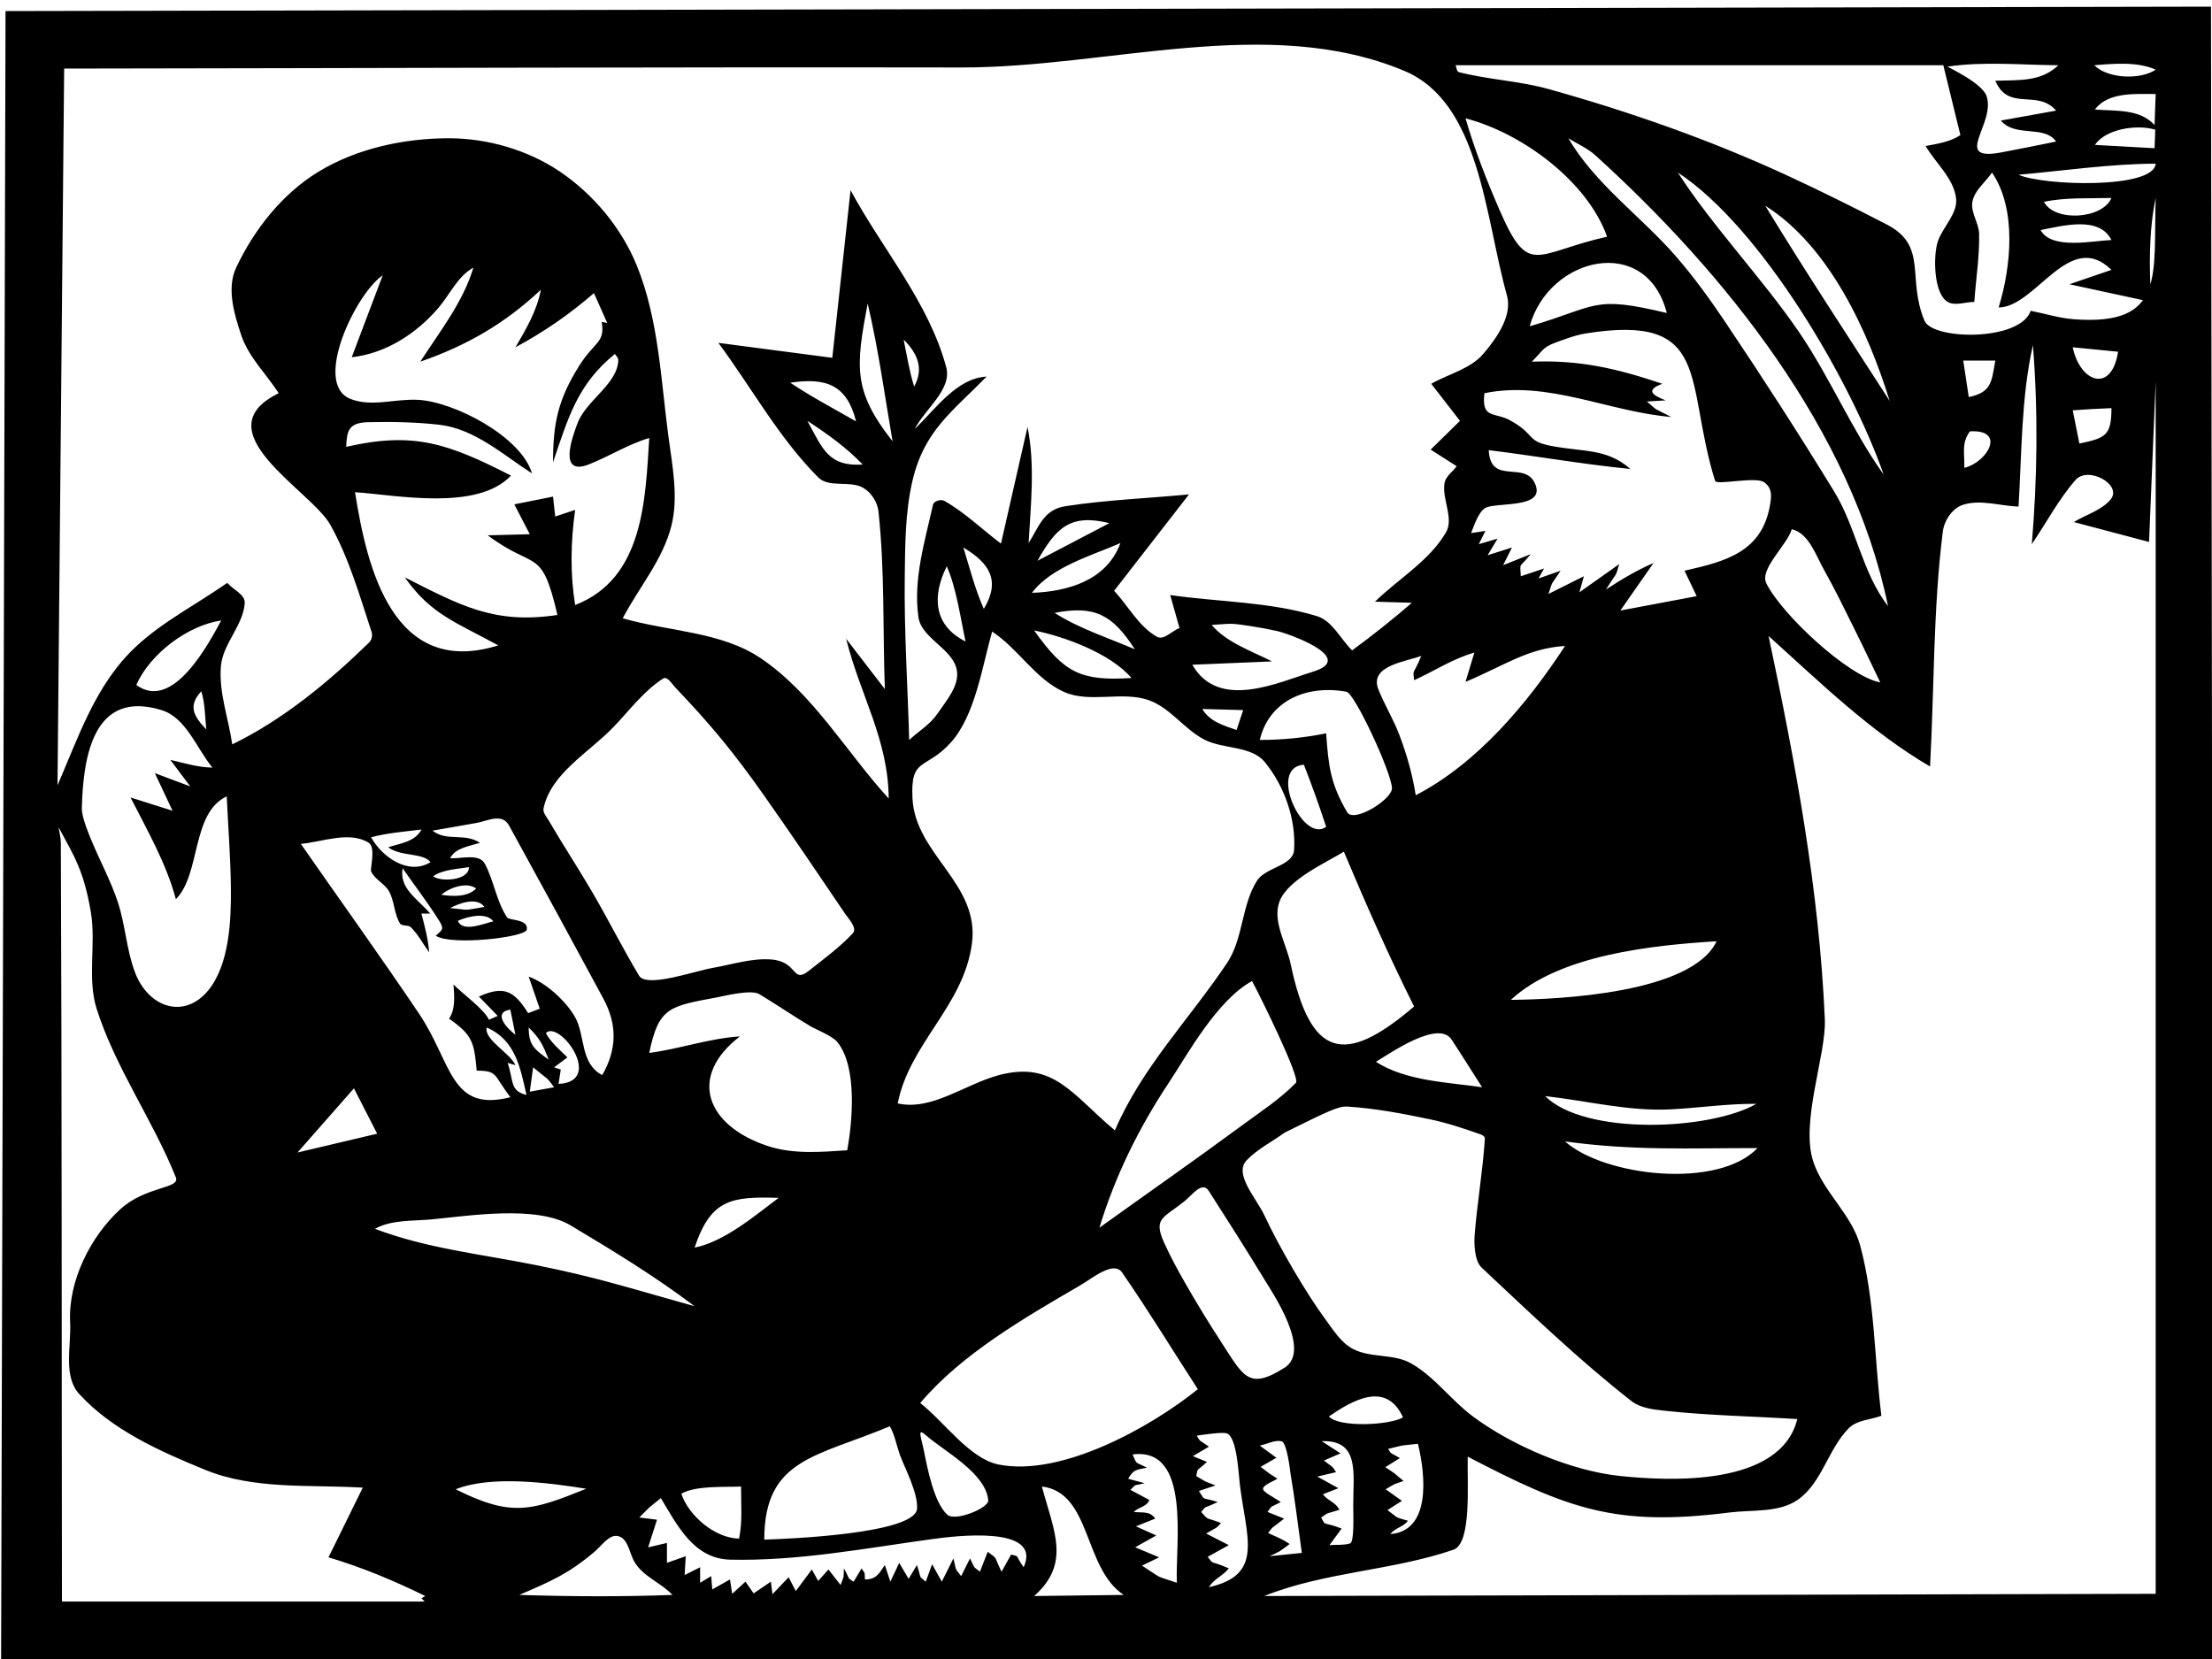 <?xml version="1.0" encoding="UTF-8" standalone="no"?>
<!DOCTYPE svg PUBLIC "-//W3C//DTD SVG 1.1//EN" "http://www.w3.org/Graphics/SVG/1.1/DTD/svg11.dtd">
<!-- Created with Vectornator (http://vectornator.io/) -->
<svg height="100%" stroke-miterlimit="10" style="fill-rule:nonzero;clip-rule:evenodd;stroke-linecap:round;stroke-linejoin:round;" version="1.1" viewBox="0 0 800 600" width="100%" xml:space="preserve" xmlns="http://www.w3.org/2000/svg" xmlns:xlink="http://www.w3.org/1999/xlink">
<defs/>
<clipPath id="ArtboardFrame">
<rect height="600" width="800" x="0" y="0"/>
</clipPath>
<g clip-path="url(#ArtboardFrame)" id="Layer-1">
<path d="M2 4C1.2 302.213 1.2 302.213 0.4 600.425C400.417 600.425 400.417 600.425 800.434 600.425C800.034 301.413 800.034 301.413 799.634 2.4C400.817 3.2 400.817 3.2 2 4ZM702.83 23.601C705.917 36.233 705.917 36.233 709.004 48.866C705.339 51.286 700.748 52.003 696.429 52.802C700.096 59.069 706.498 64.402 707.43 71.603C708.154 77.196 702.752 81.883 700.88 87.204C699.161 92.089 699.208 105.861 704.23 109.08C706.98 110.843 710.763 109.163 714.03 109.205C714.614 101.021 715.927 92.857 715.78 84.654C715.708 80.624 712.556 76.748 713.38 72.803C714.237 68.703 718.08 65.87 720.43 62.403C729.489 75.672 727.324 96.637 722.831 111.205C736.313 111.101 748.418 82.667 763.632 97.604C756.032 100.204 756.032 100.204 748.432 102.804C763.232 106.004 763.232 106.004 778.033 109.205C777.237 96.685 777.101 83.89 779.633 71.603C778.699 99.365 783.475 117.978 749.982 115.455C744.714 115.058 739.615 113.421 734.431 112.405C730.62 123.516 698.976 123.023 696.029 116.005C689.525 100.514 697.397 88.976 682.391 81.203C670.33 74.956 658.163 68.9 645.827 63.215C618.357 50.555 588.995 40.264 560.024 32.201C549.452 29.259 538.303 28.822 527.672 26.101C526.77 25.87 526.839 24.434 526.422 23.601C614.626 23.601 614.626 23.601 702.83 23.601ZM744.432 23.601C738.04 29.708 730.009 28.894 721.631 29.201C726.476 40.508 736.691 32.069 743.631 40.002C733.631 41.802 733.631 41.802 723.631 43.602C729.023 49.888 739.219 45.024 743.631 51.202C736.99 52.515 730.362 53.904 723.706 55.14C705.715 58.481 721.959 44.624 718.446 34.681C716.828 30.101 705.079 24.575 704.33 24.101C717.553 22.137 731.064 23.506 744.432 23.601ZM779.633 25.201C774.084 28.95 762.327 28.496 757.432 23.601C764.393 23.001 773.096 22.23 779.633 25.201ZM347.615 24.401C401.018 24.489 458.54 5.026 507.821 25.601C535.294 37.071 536.987 78.135 544.995 106.809C547.045 114.149 541.377 122.214 536.423 128.005C531.724 133.497 523.889 135.206 517.622 138.806C522.822 145.506 522.822 145.506 528.022 152.206C522.722 157.407 522.722 157.407 517.422 162.607C522.122 165.607 522.122 165.607 526.822 168.607C525.356 170.657 522.826 172.269 522.422 174.757C521.467 180.633 525.935 187.474 522.922 192.608C516.878 202.905 505.821 209.276 497.271 217.609C503.946 217.809 503.946 217.809 510.622 218.009C503.662 224.032 496.447 229.773 489.021 235.21C484.754 231.076 481.904 224.537 476.22 222.809C459.143 217.619 440.885 217.743 423.218 215.209C424.899 221.166 424.899 221.166 426.581 227.122C423.843 228.168 420.914 231.71 418.368 230.26C411.804 226.521 408.084 219.193 402.942 213.659C416.48 196.233 416.48 196.233 430.018 178.808C415.151 180.224 400.178 180.79 385.416 183.058C377.411 184.287 375.859 190.347 372.016 196.408C372.796 182.429 374.386 168.131 371.616 154.407C366.816 175.507 366.816 175.507 362.015 196.608C355.198 191.458 348.99 185.384 341.564 181.158C340.291 180.433 337.734 181.178 337.414 182.608C334.437 195.926 330.215 209.703 332.164 223.209C333.283 230.967 344.507 234.519 346.015 242.21C347.131 247.908 342.27 253.353 339.014 258.161C336.415 261.999 332.214 264.461 328.814 267.611C328.281 248.01 326.973 228.415 327.214 208.809C327.357 197.19 327.348 185.379 329.964 174.057C334.194 155.75 344.431 148.885 356.815 136.206C346.094 136.754 338.504 147.717 330.814 155.207C334.614 147.74 344.387 140.897 342.214 132.806C335.925 109.383 319.147 90.137 307.613 68.803C304.313 99.104 304.313 99.104 301.013 129.405C280.412 126.705 280.412 126.705 259.811 124.005C271.85 140.221 281.655 158.363 295.927 172.653C299.845 176.577 307.311 173.662 312.134 176.397C315.109 178.084 317.346 181.608 317.713 185.008C320.017 206.298 319.247 227.81 320.014 249.211C313.013 240.11 313.013 240.11 306.013 231.01C311.197 251.746 321.237 267.302 321.414 288.812C306.013 271.912 294.139 250.938 275.212 238.11C260.846 228.374 241.877 228.443 225.21 223.609C231.076 212.476 239.734 202.411 242.81 190.208C245.44 179.778 243.183 168.618 241.76 157.957C238.972 137.07 238.205 115.3 230.21 95.804C224.674 82.306 214.509 70.152 202.409 62.003C190.809 54.19 176.192 49.978 162.207 50.002C145.992 50.03 128.951 53.715 115.105 62.153C102.114 70.069 91.874 83.036 85.404 96.804C81.915 104.229 84.656 113.574 87.291 121.343C89.953 129.189 96.3 135.252 100.804 142.206C72.774 155.895 112.414 177.314 119.405 189.708C126.233 201.813 130.043 215.414 134.406 228.61C134.809 229.83 134.426 231.463 133.506 232.36C118.771 246.714 102.497 260.203 84.004 269.211C82.637 259.761 79.063 250.372 79.903 240.86C80.614 232.817 87.892 226.268 88.508 218.217C88.755 214.984 84.305 213.278 82.204 210.809C71.136 218.543 58.85 224.774 49.002 234.01C34.544 247.57 28.394 266.581 20.801 284.012C22.001 154.407 22.001 154.407 23.201 24.801C131.339 24.668 239.477 24.223 347.615 24.401ZM779.633 34.001C779.433 39.602 779.433 39.602 779.233 45.202C773.73 39.268 765.33 40.257 757.632 39.602C762.441 33.208 772.229 34.001 779.633 34.001ZM542.223 75.703C537.518 64.842 533.316 54.093 530.022 42.802C550.265 48.031 574.068 65.46 581.225 85.604C554.993 91.493 552.991 100.561 542.223 75.703ZM779.483 46.902C779.358 50.252 779.358 50.252 779.233 53.602C768.433 53.002 768.433 53.002 757.632 52.402C761.696 46.493 773.017 44.929 779.483 46.902ZM663.341 177.733C650.654 157.006 637.482 136.573 623.926 116.405C618.5 108.332 612.785 100.414 606.426 93.054C593.736 78.368 577.003 66.767 567.224 50.002C570.491 52.069 574.162 53.605 577.024 56.202C623.92 98.751 669.749 155.74 682.829 219.209C673.49 207.202 671.348 190.815 663.341 177.733ZM779.633 59.203C778.918 68.496 738.811 67.156 730.031 63.203C745.949 61.794 763.717 59.203 779.633 59.203ZM650.74 120.243C637.734 101.112 619.312 81.826 606.826 62.403C636.993 82.218 669.417 137.746 681.229 171.607C669.702 155.429 661.97 136.76 650.74 120.243ZM763.632 71.603C760.313 79.349 743.011 80.297 739.231 73.003C746.918 71.312 756.001 71.815 763.632 71.603ZM638.427 74.403C661.65 89.007 675.693 120.035 683.429 145.006C668.453 121.746 652.766 97.961 638.427 74.403ZM763.632 86.804C757.321 87.018 741.84 90.476 738.031 83.204C746.191 81.611 759.249 78.036 763.632 86.804ZM602.826 113.205C575.666 106.69 578.021 110.788 553.223 118.005C560.186 92.742 595.479 84.519 602.826 113.205ZM158.557 111.355C162.731 106.468 165.548 99.851 171.207 96.804C167.467 109.271 159.07 119.873 152.006 130.806C168.91 124.923 182.513 117.071 195.608 104.804C194.235 112.261 190.265 119.078 186.408 125.605C196.553 120.184 206.134 113.558 214.809 106.004C217.209 111.405 217.209 111.405 219.609 116.805C218.609 116.605 218.609 116.605 217.609 116.405C218.935 124.035 214.963 123.576 209.559 132.156C201.829 144.428 200.008 153.043 200.008 167.207C205.522 150.98 208.884 138.943 222.409 128.005C222.809 128.739 223.624 129.37 223.609 130.206C223.457 138.839 211.901 144.827 208.809 153.206C207.102 157.83 201.586 172.5 213.109 167.907C220.444 164.983 227.239 160.65 234.81 158.407C233.387 180.635 232.813 209.231 208.009 218.809C206.17 207.491 206.404 195.762 208.009 184.408C204.409 185.608 204.409 185.608 200.808 186.808C200.408 183.208 200.408 183.208 200.008 179.608C193.008 181.008 193.008 181.008 186.008 182.408C188.808 187.808 188.808 187.808 191.608 193.208C184.008 193.408 184.008 193.408 176.407 193.608C193.703 206.58 195.763 197.392 201.609 222.409C178.995 225.817 166.85 219.201 146.406 208.809C155.793 222.168 164.74 224.96 180.208 233.41C142.142 245.305 132.69 205.364 128.405 178.008C143.241 179.01 172.55 184.986 184.808 172.007C162.185 160.462 149.762 155.974 125.205 161.607C125.454 155.893 125.976 152.862 133.131 152.694C141.692 152.493 150.296 152.652 158.807 153.607C171.718 155.054 182.18 164.69 192.408 171.207C188.513 157.962 164.466 145.344 151.206 144.606C143.051 144.152 134.281 147.311 126.705 144.256C112.817 138.656 129.042 105.671 138.406 99.604C132.806 114.405 132.806 114.405 127.205 129.205C139.511 127.838 150.612 120.656 158.557 111.355ZM313.813 109.805C317.691 126.222 319.944 142.983 322.814 159.607C308.54 141.45 309.402 132.805 313.813 109.805ZM565.024 123.005C567.767 122.028 570.549 121.066 573.424 120.605C619.478 113.219 609.132 137.987 620.276 173.907C620.8 175.594 635.003 172.223 638.027 174.407C640.815 176.421 640.743 178.979 640.227 182.208C637.443 199.626 624.265 202.993 609.226 206.409C611.426 211.009 611.426 211.009 613.626 215.609C599.825 218.209 599.825 218.209 586.025 220.809C592.025 212.209 592.025 212.209 598.025 203.609C592.004 206.228 586.31 209.6 580.825 213.209C585.269 206.087 584.008 209.308 585.625 204.009C578.424 209.109 578.424 209.109 571.224 214.209C572.024 211.309 572.024 211.309 572.824 208.409C566.424 211.609 566.424 211.609 560.024 214.809C561.798 209.486 560.508 212.372 564.424 206.409C560.424 207.809 560.424 207.809 556.424 209.209C557.424 207.409 557.424 207.409 558.424 205.609C554.223 207.009 554.223 207.009 550.023 208.409C549.786 203.032 549.156 205.888 553.623 200.408C548.623 202.409 548.623 202.409 543.623 204.409C545.223 201.209 545.223 201.209 546.823 198.008C542.423 199.408 542.423 199.408 538.023 200.808C539.823 197.808 539.823 197.808 541.623 194.808C538.223 195.808 538.223 195.808 534.823 196.808C536.023 194.408 536.023 194.408 537.223 192.008C534.623 192.408 534.623 192.408 532.023 192.808C532.744 191.185 534.482 185.435 537.023 183.808C540.711 181.446 558.463 184.139 555.424 175.557C552.031 165.98 539.069 175.988 538.423 162.807C555.821 164.933 571.727 167.826 589.625 169.607C581.044 161.95 572.102 163.539 560.474 161.157C551.852 159.391 555.386 157.057 546.023 151.956C540.571 148.986 535.675 151.635 536.873 142.206C559.859 137.486 581.827 148.941 604.426 150.806C597.396 147.113 600.208 149.157 595.625 145.206C599.025 145.006 599.025 145.006 602.425 144.806C597.598 142.951 594.969 141.054 601.225 138.806C584.878 133.277 571.271 130.129 554.023 130.806C559.216 125.397 557.874 125.552 565.024 123.005ZM326.814 122.805C331.925 127.916 334.177 133.392 330.614 139.806C328.898 134.255 327.952 128.495 326.814 122.805ZM735.231 124.805C737.135 148.731 736.843 172.891 734.831 196.808C740.098 189.075 744.478 180.656 750.632 173.607C755.216 168.357 767.79 175.357 763.296 180.68C759.951 184.642 754.453 186.099 750.032 188.808C763.632 192.408 763.632 192.408 777.233 196.008C778.433 167.007 778.433 167.007 779.633 138.006C779.633 357.215 779.633 357.215 779.633 576.424C618.426 576.824 618.426 576.824 457.219 577.224C479.011 568.49 503.423 568.095 525.634 560.49C532.35 558.19 530.573 536.527 530.822 526.822C567.253 545.783 584.239 552.2 625.426 547.023C633.805 545.97 643.422 547.195 650.322 542.325C658.939 536.242 661.206 524.005 668.641 516.522C671.605 513.538 676.499 513.522 680.429 512.022C677.879 491.521 678.126 470.474 672.778 450.519C669.783 439.34 659.5 431.193 655.828 420.218C651.022 405.855 660.523 381.441 659.978 368.716C657.976 322.028 649.308 275.726 639.627 230.01C658.226 246.762 676.422 264.576 698.03 277.212C699.564 248.916 699.127 220.445 702.634 192.326C703.133 188.326 706.006 183.881 709.83 182.608C716.222 180.48 723.297 183.008 730.031 183.208C731.235 163.7 730.95 143.875 735.231 124.805ZM749.632 125.605C757.832 126.405 757.832 126.405 766.032 127.205C763.7 142.363 752.28 138.406 749.632 125.605ZM710.03 130.406C715.83 130.406 715.83 130.406 721.631 130.406C720.259 138.358 720.173 141.892 712.03 143.606C711.03 137.006 711.03 137.006 710.03 130.406ZM309.613 152.406C301.632 147.821 293.453 143.538 285.812 138.406C298.665 136.502 306.273 139.048 309.613 152.406ZM763.632 147.606C763.632 157.47 761.567 158.434 752.032 160.407C750.832 154.407 750.832 154.407 749.632 148.406C758.163 147.818 753.496 148.101 763.632 147.606ZM292.012 152.206C299.071 156.831 306.186 161.889 312.013 168.007C299.808 168.774 297.624 162.665 292.012 152.206ZM710.43 169.207C710.514 163.154 709.393 160.361 712.43 156.007C725.59 155.232 718.935 167.081 710.43 169.207ZM401.217 189.208C388.216 196.008 388.216 196.008 375.216 202.809C381.84 191.088 386.903 185.629 401.217 189.208ZM659.778 206.271C663.813 213.431 667.356 220.858 671.028 228.21C674.107 234.372 677.029 240.61 680.029 246.81C668.307 244.578 644.431 222.218 638.827 211.009C636.241 205.836 646.125 197.433 648.027 191.408C654.181 192.828 656.677 200.769 659.778 206.271ZM405.217 196.408C400.18 210.122 385.857 213.958 373.216 214.409C380.306 204.956 394.968 200.918 405.217 196.408ZM348.415 198.008C357.883 203.689 361.963 209.963 355.815 220.209C352.641 213.129 350.699 205.398 348.415 198.008ZM342.414 204.809C345.995 212.866 347.624 224.945 349.215 232.01C337.488 226.146 337.104 215.429 342.414 204.809ZM410.417 234.81C400.661 230.629 390.366 227.366 381.416 221.659C395.801 218.862 402.318 222.211 410.417 234.81ZM80.003 224.409C75.769 232.156 62.632 257.623 49.302 247.71C54.235 236.498 67.863 226.175 80.003 224.409ZM452.469 226.46C455.604 226.939 458.724 227.523 461.82 228.21C466.049 229.148 490.958 238.004 474.833 242.935C462.328 246.759 440.754 257.097 431.218 240.41C445.619 239.81 445.619 239.81 460.019 239.21C453.185 235.645 443.579 232.442 438.219 226.01C445.724 225.555 444.556 225.249 452.469 226.46ZM374.016 228.01C384.858 230.178 401.519 236.229 409.217 245.21C390.766 246.388 384.852 243.308 374.016 228.01ZM351.499 341.39C354.483 319.595 331.07 309.143 330.014 288.812C329.224 273.602 334.709 278.659 343.815 268.611C352.712 258.793 355.262 240.845 358.815 228.41C368.329 234.661 374.41 245.55 384.736 250.211C394.102 254.438 405.714 249.829 415.418 253.211C423.104 255.889 428.138 263.528 435.318 267.361C442.274 271.075 452.483 269.554 457.469 275.662C464.523 284.301 468.76 296.285 468.02 307.413C467.635 313.201 457.735 313.621 454.619 318.513C448.959 327.399 449.673 339.456 443.819 348.215C430.253 368.511 412.97 386.062 403.217 408.817C387.759 395.9 381.153 383.626 361.39 388.804C349.094 392.026 337.07 401.837 324.664 399.067C328.967 377.303 348.416 363.908 351.499 341.39ZM566.024 233.61C552.427 254.43 534.344 276.025 512.022 287.612C510.835 280.122 508.756 272.744 506.046 265.661C503.908 260.072 500.757 254.912 498.521 249.361C495.033 240.7 508.553 239.31 514.022 237.21C510.967 244.63 510.978 241.571 511.422 246.01C518.976 242.566 525.196 238.342 533.223 236.01C531.623 241.31 531.623 241.31 530.022 246.61C544.675 240.435 552.416 234.517 566.024 233.61ZM239.81 245.41C241.336 244.43 242.959 247.298 244.21 248.611C257.274 262.312 265.452 272.271 276.162 287.462C286.164 301.651 295.889 316.034 305.613 330.414C307.047 332.534 310.163 335.696 308.413 337.564C303.669 342.63 298.003 346.756 292.562 351.065C286.394 355.951 288.711 347.795 279.012 347.015C271.862 346.44 264.778 348.836 257.711 350.065C251.061 351.221 233.836 357.398 231.122 352.865C225.245 343.049 220.114 332.802 214.359 322.914C209.258 314.148 203.65 305.684 198.558 296.913C197.72 295.468 196.242 293.938 196.59 292.304C199.275 279.703 212.864 272.284 221.809 263.011C227.636 256.971 232.751 249.948 239.81 245.41ZM486.971 250.173C489.935 250.706 503.223 279.293 503.421 285.012C503.563 289.098 489.622 297.78 487.221 293.737C481.137 283.498 480.431 276.728 479.62 265.211C471.744 266.827 463.66 267.611 455.619 267.611C458.963 253.486 472.407 247.554 486.971 250.173ZM72.803 250.011C74.194 254.436 74.124 259.197 74.603 263.811C69.815 258.815 68.024 255.188 72.803 250.011ZM83.504 321.464C83.591 332.558 83.047 348.797 75.278 358.228C66.643 368.709 53.679 364.516 48.802 351.615C45.72 343.462 45.343 334.487 42.602 326.214C39.975 318.286 35.895 310.913 32.751 303.175C32.19 301.792 29.531 295.538 29.601 292.412C30.05 272.549 34.275 249.427 58.403 256.811C67.254 259.52 70.987 270.41 76.803 277.612C71.652 277.536 66.62 275.981 61.603 274.812C65.203 279.612 65.203 279.612 68.803 284.412C62.403 282.012 62.403 282.012 56.002 279.612C59.203 286.412 59.203 286.412 62.403 293.212C54.802 290.812 54.802 290.812 47.202 288.412C53.305 300.376 60.142 312.237 63.603 325.214C72.641 316.175 69.149 294.011 82.004 288.012C82.504 299.163 83.416 310.302 83.504 321.464ZM449.619 256.811C448.419 260.411 448.419 260.411 447.219 264.011C442.456 262.344 437.53 260.987 434.818 256.411C442.219 256.611 442.219 256.611 449.619 256.811ZM471.57 276.562C474.45 283.972 477.147 291.457 479.62 299.013C471.243 305.296 458.325 277.494 471.57 276.562ZM172.407 297.613C176.464 296.869 181.576 293.961 184.108 298.563C195.561 319.383 206.933 340.248 218.209 361.165C223.222 370.464 223.209 379.42 217.809 388.816C209.672 384.602 211.799 374.467 207.909 367.716C204.652 362.063 197.458 355.397 191.208 353.215C193.208 359.015 193.208 359.015 195.208 364.815C193.108 365.615 193.108 365.615 191.008 366.416C185.793 358.052 182.026 356.465 173.207 360.415C176.607 363.915 176.607 363.915 180.008 367.416C178.408 368.116 178.408 368.116 176.807 368.816C175.366 365.139 166.386 358.689 164.007 356.015C164.328 360.17 164.766 364.98 162.407 368.416C170.859 374.311 171.466 376.868 172.407 387.216C180.178 387.241 178.346 388.699 184.608 396.817C162.732 402.393 163.596 384.49 151.556 366.616C137.624 345.93 123.055 325.68 108.805 305.213C116.925 304.412 126.303 300.52 133.281 304.75C136.059 306.435 133.797 314.16 134.206 315.113C135.484 318.097 139.133 319.525 140.706 322.364C142.675 325.916 142.51 330.431 144.619 333.902C145.354 335.112 147.602 334.367 148.606 335.364C151.256 337.995 153.006 341.398 155.207 344.415C154.857 339.668 153.625 335.015 152.406 330.414C154.007 330.414 154.007 330.414 155.607 330.414C150.763 324.82 144.377 321.387 145.606 314.013C150.006 320.33 154.712 326.445 158.807 332.964C160.927 336.34 159.687 336.388 157.607 338.414C163.137 342.101 189.945 339.024 190.496 336.252C191.275 332.325 184.171 332.961 183.408 331.814C179.518 325.968 178.65 318.545 175.33 312.357C173.334 308.634 167.029 310.544 162.807 310.413C164.506 306.731 169.737 306.023 173.607 304.813C167.875 301.081 161.677 304.493 156.407 300.413C161.74 299.479 167.081 298.589 172.407 297.613ZM22.001 304.813C21.993 302.927 21.468 301.079 21.201 299.213C26.992 309.881 30.333 315.056 32.851 329.864C34.82 341.437 31.419 353.836 35.002 365.015C41.837 386.345 55.258 405.033 63.603 425.818C65.279 429.993 52.734 428.85 43.402 437.431C32.756 447.221 24.61 463.264 25.364 478.173C25.805 486.888 22.756 497.704 28.643 504.145C40.594 517.222 57.776 524.848 74.166 531.572C91.868 538.835 112.105 536.88 131.206 538.023C125.005 550.623 125.005 550.623 118.805 563.224C130.847 566.815 142.531 571.678 153.807 577.224C153.106 577.624 153.106 577.624 152.406 578.024C153.006 578.624 153.006 578.624 153.607 579.225C88.004 579.225 88.004 579.225 22.401 579.225C22.268 487.754 22.393 396.283 22.001 304.813ZM152.406 300.013C150.204 304.417 144.784 305.012 140.406 306.413C144.769 309.859 153.011 308.314 155.707 311.813C147.578 316.795 138.074 309.775 134.206 302.813C140.115 301.237 146.366 300.768 152.406 300.013ZM466.77 348.615C465.189 341.121 460.066 333.155 462.77 325.989C465.794 317.974 480.226 311.692 486.021 308.013C493.974 326.905 502.255 345.682 511.422 364.015C486.263 385.528 473.982 382.806 466.77 348.615ZM169.607 313.613C169.607 318.566 159.323 319.025 156.657 316.913C160.145 314.438 165.587 314.302 169.607 313.613ZM172.207 321.351C169.076 324.51 163.739 324.23 159.607 323.614C162.425 321.101 168.865 318.74 172.207 321.351ZM175.207 328.014C166.821 329.324 170.956 329.229 162.807 328.414C166.183 326.579 172.619 324.324 175.207 328.014ZM178.408 333.214C175.379 333.857 167.268 337.444 165.607 333.014C169.066 331.464 175.893 329.776 178.408 333.214ZM620.826 340.414C611.974 359.226 563.933 361.453 546.423 361.615C564.105 345.206 597.817 341.864 620.826 340.414ZM422.668 391.667C429.354 381.596 440.043 361.784 452.819 354.815C455.983 360.636 470.364 389.917 468.7 391.615C462.865 397.568 455.778 402.158 449.069 407.105C432.079 419.63 414.768 431.714 397.617 444.019C403.259 425.392 411.876 407.921 422.668 391.667ZM259.811 360.615C261.538 360.289 271.655 357.752 274.574 359.515C280.937 363.358 287.08 367.557 293.462 371.366C294.549 372.014 301.076 374.693 302.8 376.816C310.263 386.001 308.185 406.27 306.413 416.018C296.751 416.634 286.875 417.539 277.512 414.418C255.422 407.054 248.653 389.368 267.611 374.816C256.224 375.597 246.054 379.293 234.81 380.816C238.243 364.043 242.169 363.946 259.811 360.615ZM184.558 365.128C185.483 369.672 185.483 369.672 186.408 374.216C183.605 372.186 177.845 366.231 184.558 365.128ZM176.007 371.616C186.395 376.068 188.174 386.089 190.408 396.017C184.378 394.43 185.894 391.399 183.608 384.416C185.008 384.816 185.008 384.816 186.408 385.216C184.276 380.649 175.052 376.037 176.007 371.616ZM191.208 371.616C195.113 375.356 196.523 378.098 198.408 383.216C193.268 379.504 191.208 378.004 191.208 371.616ZM202.009 392.017C202.409 389.416 202.409 389.416 202.809 386.816C201.609 386.416 201.609 386.416 200.408 386.016C202.809 384.216 202.809 384.216 205.209 382.416C202.488 379.696 199.237 377.058 197.408 373.616C202.298 368.726 218.799 391.16 202.009 392.017ZM524.972 375.966C528.734 381.665 532.339 387.466 536.023 393.217C523.866 391.41 508.586 391.065 497.621 384.016C502.898 380.85 520.203 368.739 524.972 375.966ZM192.808 386.016C199.334 391.464 197.034 388.839 200.408 393.217C196.008 394.017 196.008 394.017 191.608 394.817C192.208 390.417 192.208 390.417 192.808 386.016ZM128.005 393.617C129.405 396.35 135.006 407.284 136.406 410.017C131.606 411.151 112.405 415.684 107.605 416.818C111.005 412.951 124.605 397.483 128.005 393.617ZM558.824 396.417C573.948 398.106 589.027 401.994 604.226 401.217C614.567 400.688 624.872 399.107 635.227 399.217C618.246 408.92 573.081 410.674 558.824 396.417ZM487.421 400.217C497.451 400.863 507.384 402.756 517.222 404.817C523.488 406.13 529.587 408.184 535.623 410.317C536.268 410.545 537.066 411.135 537.023 411.817C536.284 423.5 534.228 435.068 533.32 446.738C533.109 449.446 533.194 455.957 535.823 458.419C553.468 474.946 570.937 491.769 589.976 506.669C593.266 509.244 597.847 509.756 602 510.209C617.946 511.949 634.019 512.218 650.028 513.222C643.883 537.8 603.429 535.626 586.025 533.823C568.248 531.98 546.903 522.868 532.623 512.222C524.738 506.343 518.793 497.842 510.222 493.021C503.991 489.517 495.743 491.195 489.396 487.908C484.974 485.619 482.175 480.978 479.22 476.97C472.351 467.653 462.476 450.716 457.319 439.619C454.361 433.254 446.032 424.58 450.932 419.555C454.868 415.518 460.057 412.93 464.62 409.617C480.887 401.584 484.09 400.002 487.421 400.217ZM566.024 412.817C590.933 416.22 610.674 415.218 635.627 415.218C621.413 430.161 580.319 425.524 566.024 412.817ZM437.169 430.718C443.957 441.285 450.707 451.88 457.219 462.62C460.231 467.586 474.421 488.393 464.62 494.621C451.427 503.004 449.687 497.693 441.469 485.071C437.036 478.263 432.812 471.315 428.768 464.27C426.004 459.454 423.339 454.567 421.055 449.507C417.016 440.553 420.576 440.669 428.418 434.418C431.113 432.271 434.762 426.973 437.169 430.718ZM281.612 433.218C273.259 439.445 262.136 449.034 251.211 451.219C257.115 433.506 264.716 432.726 281.612 433.218ZM156.007 441.019C168.986 439.818 193.887 435.711 206.359 443.169C221.678 452.329 236.989 461.634 251.211 472.42C226.791 465.609 216.155 462.006 193.346 457.444C173.696 453.514 154.321 451.518 135.606 444.419C141.632 441.071 149.142 441.654 156.007 441.019ZM390.417 465.02C395.066 462.318 402.755 455.799 405.817 460.219C415.367 474.007 424.085 488.354 433.218 502.421C415.787 516.466 383.689 534.149 361.203 529.672C350.647 527.571 341.715 514.43 332.814 507.421C347.678 489.771 370.793 476.421 390.417 465.02ZM507.421 512.622C502.516 515.497 484.084 516.338 480.62 512.272C489.052 506.51 501.336 499.234 507.421 512.622ZM321.814 515.822C323.629 518.998 324.234 522.727 325.464 526.172C327.066 530.661 332.048 539.8 331.664 545.623C331.054 554.874 283.457 556.613 276.412 556.824C276.384 527.384 295.534 526.923 321.814 515.822ZM335.114 519.272C341.139 524.642 356.589 532.71 357.415 542.623C357.647 545.408 345.452 550.395 342.615 547.823C337.765 543.428 335.432 531.071 334.214 525.022C333.098 519.481 331.451 516.007 335.114 519.272ZM443.731 518.422C447.402 519.796 447.954 533.305 448.419 537.023C450.844 556.427 457.118 569.59 437.219 574.024C439.031 570.976 442.243 570 444.419 567.224C437.245 564.065 439.192 566.219 436.781 563.036C440.6 560.93 440.6 560.93 444.419 558.824C440.319 556.724 440.319 556.724 436.218 554.623C440.883 551.813 439.249 553.287 441.619 550.823C435.372 548.425 437.497 550.164 434.418 546.823C436.602 544.203 434.949 545.848 440.419 543.223C434.205 541.248 436.066 543.106 433.618 539.223C436.618 538.223 436.618 538.223 439.619 537.223C434.802 535.349 437.128 536.476 432.643 533.835C433.343 530.452 432.569 532.446 436.518 528.722C433.968 527.672 433.968 527.672 431.418 526.622C434.318 524.922 434.318 524.922 437.219 523.222C433.228 520.299 434.43 521.876 432.818 519.222C435.05 518.918 442.078 517.803 443.731 518.422ZM489.421 544.123C489.421 548.777 489.84 557.755 488.221 558.224C485.843 558.911 483.287 558.624 480.82 558.824C483.02 555.824 483.02 555.824 485.221 552.823C478.077 550.031 479.694 552.321 477.82 548.823C481.05 546.641 478.963 547.804 484.421 546.023C482.808 543.056 480.411 542.971 478.42 540.423C481.239 539.329 481.239 539.329 484.058 538.235C480.239 536.129 480.239 536.129 476.42 534.023C479.82 533.223 479.82 533.223 483.22 532.423C481.283 529.643 482.598 531.186 478.82 528.222C481.82 526.922 481.82 526.922 484.821 525.622C481.42 523.422 481.42 523.422 478.02 521.222C491.774 520.713 489.421 532.735 489.421 544.123ZM463.42 521.222C465.488 521.586 466.64 532.334 466.682 532.585C468.305 542.227 469.477 551.939 470.82 561.624C465.02 562.224 465.02 562.224 459.219 562.824C464.143 560.362 461.732 561.809 466.42 558.424C464.001 556.696 461.339 555.681 458.619 554.423C460.964 551.439 459.258 553.397 464.42 549.223C461.42 548.023 461.42 548.023 458.419 546.823C460.422 544.069 459.021 545.497 463.22 543.223C455.693 538.444 454.14 538.725 462.02 534.823C458.029 532.233 460.072 533.656 455.919 530.51C458.769 528.866 458.769 528.866 461.62 527.222C458.619 525.022 458.619 525.022 455.619 522.822C458.222 522.302 460.806 520.762 463.42 521.222ZM512.822 522.172C515.662 533.89 517.483 553.712 502.821 554.823C504.617 552.515 507.426 552.332 509.222 550.023C503.987 548.37 506.489 549.614 501.796 546.136C504.415 544.473 504.415 544.473 507.034 542.81C504.09 540.717 504.09 540.717 501.146 538.623C505.259 536.216 503.101 537.218 507.621 535.623C503.129 531.89 505.348 533.531 501.021 530.622C503.659 528.979 503.659 528.979 506.296 527.335C502.44 525.012 503.621 526.374 502.021 524.022C508.913 522.368 505.318 523.013 512.822 522.172ZM425.618 572.424C416.892 569.425 421.113 571.447 413.017 566.224C416.118 564.724 416.118 564.724 419.218 563.224C414.886 561.411 414.886 561.411 410.555 559.599C414.368 557.455 414.368 557.455 418.18 555.311C414.499 553.667 414.499 553.667 410.817 552.023C414.318 550.623 414.318 550.623 417.818 549.223C415.848 546.466 413.585 547.166 410.017 546.823C411.98 544.922 414.689 545.018 415.68 542.485C412.249 540.654 412.249 540.654 408.817 538.823C411.268 536.451 409.669 537.495 414.018 536.423C411.017 535.623 411.017 535.623 408.017 534.823C409.929 531.394 411.049 531.576 414.818 530.822C409.992 528.257 411.494 530.076 409.617 526.022C430.859 523.252 425.066 558.145 425.618 572.424ZM212.009 538.423C192.065 546.481 184.971 548.705 164.807 538.623C177.73 533.454 198.74 536.312 212.009 538.423ZM268.011 537.623C267.972 543.907 268.594 550.315 267.286 556.461C258.684 556.331 249.103 548.299 246.41 540.223C251.72 537.189 261.923 537.907 268.011 537.623ZM376.816 537.623C394.762 539.734 391.794 567.239 406.417 576.824C390.217 577.024 390.217 577.024 374.016 577.224C387.372 565.352 381.129 553.796 376.816 537.623ZM239.01 541.823C244.967 551.634 250.86 563.767 264.111 564.074C288.599 564.64 312.947 559.951 337.214 556.624C344.843 555.577 377.167 551.411 370.216 566.824C366.957 562.184 368.923 563.048 365.703 562.224C363.959 565.324 363.959 565.324 362.215 568.424C359.131 562.138 361.157 564.243 357.215 561.224C355.815 564.824 355.815 564.824 354.415 568.424C351.544 566.157 352.884 567.641 350.815 563.624C349.215 566.824 349.215 566.824 347.615 570.024C345.01 566.601 346.104 568.657 344.815 563.624C342.715 567.824 342.715 567.824 340.614 572.024C338.864 568.874 338.864 568.874 337.114 565.724C335.964 568.874 335.964 568.874 334.814 572.024C331.961 569.617 333.441 571.334 331.614 566.024C330.114 568.524 330.114 568.524 328.614 571.024C326.914 568.124 326.914 568.124 325.214 565.224C323.614 568.624 323.614 568.624 322.014 572.024C321.014 569.024 321.014 569.024 320.014 566.024C317.812 569.242 316.886 571.224 312.813 571.224C312.62 568.259 313.067 569.578 311.613 567.224C310.169 569.63 310.169 569.63 308.726 572.037C306.153 570.346 307.668 571.632 305.213 567.224C305.015 571.385 305.426 569.388 304.013 573.224C301.813 570.424 301.813 570.424 299.613 567.624C297.763 569.699 297.763 569.699 295.913 571.774C294.762 569.699 294.762 569.699 293.612 567.624C290.712 571.524 290.712 571.524 287.812 575.424C286.512 572.924 286.512 572.924 285.212 570.424C282.287 573.499 282.287 573.499 279.362 576.574C279.087 574.299 279.087 574.299 278.812 572.024C275.687 574.149 275.687 574.149 272.562 576.274C271.086 574.149 271.086 574.149 269.611 572.024C267.211 574.224 267.211 574.224 264.811 576.424C264.411 573.824 264.411 573.824 264.011 571.224C260.811 573.024 260.811 573.024 257.611 574.824C257.411 572.424 257.411 572.424 257.211 570.024C255.211 571.224 255.211 571.224 253.211 572.424C253.211 569.624 253.211 569.624 253.211 566.824C250.411 568.224 250.411 568.224 247.61 569.624C247.81 566.224 247.81 566.224 248.01 562.824C244.61 564.024 244.61 564.024 241.21 565.224C241.21 561.624 241.21 561.624 241.21 558.024C237.81 558.824 237.81 558.824 234.41 559.624C236.01 554.623 236.01 554.623 237.61 549.623C234.41 549.223 234.41 549.223 231.21 548.823C236.084 543.95 233.491 546.291 239.01 541.823ZM215.009 561.224C217.665 558.98 220.5 554.556 223.809 555.624C227.326 556.758 227.631 561.95 229.585 565.086C232.868 570.356 239.05 572.409 243.21 576.824C224.756 577.519 206.266 577.406 187.808 576.824C199.212 571.883 205.385 569.352 215.009 561.224Z" fill="#000000" fill-rule="nonzero" opacity="1" stroke="none"/>
</g>
</svg>
